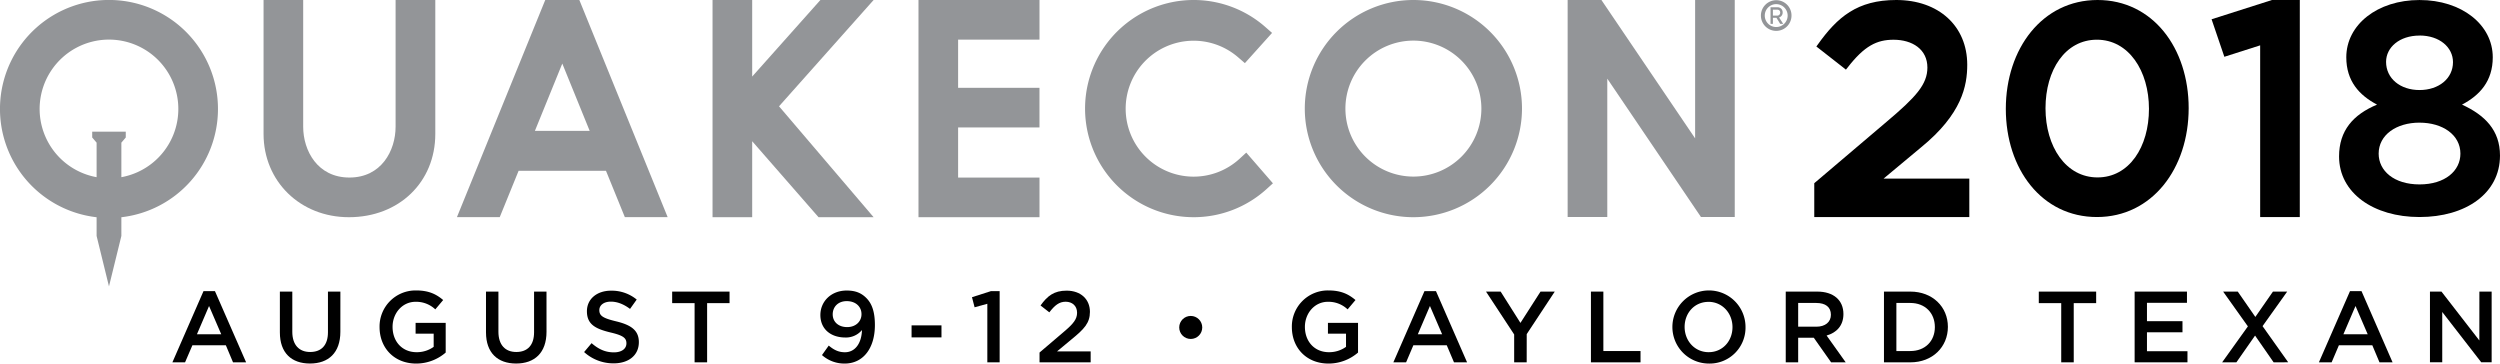 <svg xmlns="http://www.w3.org/2000/svg" viewBox="0 0 1337.47 194.5"><defs><style>.cls-1{fill:#939598;}</style></defs><title>Asset 6quakecon20quakecon-withdates-grayscale</title><g id="Layer_2" data-name="Layer 2"><g id="Layer_1-2" data-name="Layer 1"><path d="M1014.46,0c-20.82,0-31.51,9.14-42,23.88l-.73,1,1,.77,13.81,10.8,1,.81.81-1c9.09-11.78,15.78-15,24.68-15,10.1,0,18.1,5.16,18.1,14.87,0,9.08-6.22,15.85-21.8,29L971.07,97.62l-.46.39v18.1h82.95V95.56h-45.89l20.08-16.73c21.89-17.83,24.7-33,24.7-44.18,0-20.72-15.26-34.65-38-34.65Z"/><path d="M1121.84,116.11c-29.51,0-48.75-25.66-48.75-57.89S1092.66,0,1122.16,0s48.75,25.66,48.75,57.89S1151.35,116.11,1121.84,116.11Zm0-94.87c-16.94,0-27.52,16.14-27.52,36.68s10.88,37,27.83,37,27.52-16.29,27.52-36.68S1138.79,21.24,1121.84,21.24Z"/><path d="M1230.37,0h-14.88l-32.32,10.31L1190,30.38l19.16-6.12v91.86h21.2Z"/><g id="Registered_Symbol" data-name="Registered Symbol"><path class="cls-1" d="M950.25.11a8.22,8.22,0,0,0-8.18,8.23v0a8.18,8.18,0,1,0,16.36,0v0A8.16,8.16,0,0,0,950.25.11Zm6.12,8.23a6.12,6.12,0,1,1-12.24,0v0a6.12,6.12,0,1,1,12.24,0Z"/><path class="cls-1" d="M953.7,6.63a2.69,2.69,0,0,0-2.95-2.74h-3.54v8.88h1.27V9.53h1.91l2,3.25H954l-2.22-3.45A2.67,2.67,0,0,0,953.7,6.63Zm-5.22,1.73V5.16h2.13c1.09,0,1.77.51,1.77,1.57a1.58,1.58,0,0,1-1.77,1.62Z"/></g><polygon id="N" class="cls-1" points="928.07 116.11 910 116.11 859.88 42.08 859.88 116.11 838.67 116.11 838.67 0 856.74 0 906.87 74.03 906.87 0 928.07 0 928.07 116.11"/><path id="O" class="cls-1" d="M756.15,116.2a58.1,58.1,0,1,1,58.1-58.1,58.17,58.17,0,0,1-58.1,58.1m0-94.47a36.37,36.37,0,1,0,36.37,36.36,36.41,36.41,0,0,0-36.37-36.36"/><path id="C" class="cls-1" d="M638.59,116.2A58.1,58.1,0,1,1,677,14.5l3.54,3.11L666,33.78l-3.48-3a36.36,36.36,0,1,0,.68,54.12l3.54-3.26L681,98.07l-3.38,3.06a58,58,0,0,1-39,15.07"/><polygon id="K" class="cls-1" points="467.37 116.2 437.9 116.2 402.41 75.55 402.41 116.2 381.2 116.2 381.2 0 402.41 0 402.41 40.96 438.91 0 467.37 0 416.77 56.87 467.37 116.2"/><polygon class="cls-1" points="300.81 33.97 300.82 33.99 300.83 33.97 300.81 33.97"/><path class="cls-1" d="M357.19,116.18H334.29l-10.1-24.81H277.45l-10.1,24.81H244.45L291.7,0h18.24ZM315.47,70,300.82,34,286.17,70Z"/><path id="U" class="cls-1" d="M186.63,116.2C160.6,116.2,141,97,141,71.65V0h21.2V67.78c0,12.8,7.65,27.2,24.74,27.2s24.7-14.4,24.7-27.2V0h21.24V71.65c0,25.81-19.43,44.55-46.21,44.55"/><polygon class="cls-1" points="556.12 21.2 556.12 0 491.38 0 491.38 116.2 556.12 116.2 556.12 95 512.58 95 512.58 68.18 556.11 68.18 556.11 46.98 512.58 46.98 512.58 21.2 556.12 21.2"/><g id="CIRCLE_SPIKE_Black" data-name="CIRCLE &amp; SPIKE Black"><g id="Q_Spike" data-name="Q Spike"><path id="Q_Spike_Icon" data-name="Q Spike Icon" class="cls-1" d="M116.61,58.31a58.31,58.31,0,1,0-64.93,57.91v10l6.62,27,6.63-27v-10A58.3,58.3,0,0,0,116.61,58.31ZM49.33,70.43v3.13l2.35,2.76V94.79a37.1,37.1,0,1,1,13.25,0V76.32l2.35-2.76V70.43Z"/></g></g><path d="M1294.42,116.11c-24.67,0-43.05-12.9-43.05-32.41,0-13.87,7.58-22.41,20.32-27.73-9.51-5-16.45-12.58-16.45-25.32,0-17.41,16.61-30.64,39.18-30.64s39.18,13.22,39.18,30.64c0,12.74-6.93,20.32-16.45,25.32,12.26,5.64,20.32,13.71,20.32,27.25C1337.47,103.54,1319.09,116.11,1294.42,116.11Zm0-50.5c-12.35,0-21.87,6.52-21.87,16.6,0,9.16,8.18,16.45,21.87,16.45s21.87-7.29,21.87-16.45C1316.29,72.13,1306.77,65.62,1294.42,65.62Zm0-46.58c-10.74,0-17.9,6.32-17.9,14.07,0,8.9,7.59,15.07,17.9,15.07s17.9-6.17,17.9-14.93C1312.32,25.35,1305.16,19,1294.42,19Z"/><path d="M710.74,194.5c-11.83,0-19.61-8.43-19.61-19.51a19.28,19.28,0,0,1,19.51-19.61c6.59,0,10.64,1.84,14.53,5.13l-4.21,5a14.82,14.82,0,0,0-10.59-4.05c-7,0-12.26,6.05-12.26,13.4,0,7.83,5.13,13.56,12.86,13.56a15.44,15.44,0,0,0,9.13-2.86V178.5h-9.67v-5.78h16.1v15.89A24.11,24.11,0,0,1,710.74,194.5Z"/><path d="M784.87,193.85h-7L774,184.72H756.13l-3.89,9.13h-6.81l16.64-38.09h6.16ZM765,163.7l-6.48,15.13h13Z"/><path d="M816.76,193.85h-6.7V178.93L795,156h7.83l10.59,16.75L824.16,156h7.62l-15,22.75Z"/><path d="M851.13,156h6.65V187.8h19.88v6.05H851.13Z"/><path d="M914,194.5a19.56,19.56,0,1,1,19.83-19.61A19.21,19.21,0,0,1,914,194.5Zm0-33c-7.51,0-12.75,6-12.75,13.4s5.35,13.51,12.86,13.51,12.75-6,12.75-13.4S921.48,161.48,914,161.48Z"/><path d="M979.63,193.85l-9.29-13.18H962v13.18h-6.65V156h16.86c8.7,0,14,4.59,14,12,0,6.27-3.73,10-9,11.51l10.21,14.32Zm-7.94-31.77H962v12.7h9.73c4.75,0,7.78-2.49,7.78-6.38C979.52,164.24,976.6,162.08,971.69,162.08Z"/><path d="M1022,193.85h-14.1V156H1022c11.89,0,20.1,8.16,20.1,18.86S1033.94,193.85,1022,193.85Zm0-31.77h-7.46V187.8H1022c7.94,0,13.13-5.35,13.13-12.81S1030,162.08,1022,162.08Z"/><path d="M1109.43,193.85h-6.7V162.18h-12V156h30.69v6.16h-12Z"/><path d="M1170,162h-21.4v9.83h19v5.94h-19V187.9h21.67v5.94H1142V156h28Z"/><path d="M1216.37,193.85l-9.94-14.32-10,14.32h-7.62l13.78-19.24L1189.35,156h7.83l9.4,13.56L1216,156h7.62l-13.18,18.48,13.72,19.34Z"/><path d="M1280,193.85h-7l-3.84-9.13h-17.88l-3.89,9.13h-6.81l16.64-38.09h6.16Zm-19.83-30.15-6.48,15.13h13Z"/><path d="M1326.44,156H1333v37.82h-5.57l-20.86-26.91v26.91H1300V156h6.16l20.26,26.15Z"/><path d="M131.67,193.85h-7l-3.84-9.13H102.93L99,193.85H92.23l16.64-38.09H115ZM111.84,163.7l-6.48,15.13h13Z"/><path d="M182.09,177.48c0,11.29-6.38,17-16.26,17s-16.1-5.67-16.1-16.64V156h6.65v21.5c0,7,3.62,10.81,9.56,10.81s9.51-3.57,9.51-10.54V156h6.65Z"/><path d="M222.67,194.5c-11.83,0-19.61-8.43-19.61-19.51a19.28,19.28,0,0,1,19.5-19.61c6.59,0,10.64,1.84,14.53,5.13l-4.21,5a14.82,14.82,0,0,0-10.59-4.05c-7,0-12.27,6.05-12.27,13.4,0,7.83,5.13,13.56,12.86,13.56a15.44,15.44,0,0,0,9.13-2.86V178.5h-9.67v-5.78h16.1v15.89A24.12,24.12,0,0,1,222.67,194.5Z"/><path d="M292.38,177.48c0,11.29-6.38,17-16.26,17S260,188.77,260,177.8V156h6.65v21.5c0,7,3.62,10.81,9.56,10.81s9.51-3.57,9.51-10.54V156h6.65Z"/><path d="M329.62,171.91c8,1.94,12.16,4.81,12.16,11.13,0,7.13-5.56,11.35-13.51,11.35a23.3,23.3,0,0,1-15.78-6.05l4-4.75c3.62,3.13,7.24,4.92,11.94,4.92,4.11,0,6.7-1.89,6.7-4.81,0-2.76-1.51-4.21-8.54-5.84-8.05-1.95-12.59-4.32-12.59-11.35,0-6.59,5.4-11,12.91-11a21,21,0,0,1,13.72,4.75l-3.57,5c-3.4-2.54-6.81-3.89-10.27-3.89-3.89,0-6.16,2-6.16,4.54C320.65,168.88,322.38,170.18,329.62,171.91Z"/><path d="M378.3,193.85h-6.7V162.18h-12V156H390.3v6.16h-12Z"/><path d="M451.85,194.5a18,18,0,0,1-12.1-4.54l3.62-5.08c2.86,2.43,5.4,3.57,8.65,3.57,5.57,0,8.92-4.92,9.13-11.89a11.14,11.14,0,0,1-8.86,4c-8.05,0-13.4-4.7-13.4-12s5.73-13.13,14.1-13.13c4.75,0,7.83,1.35,10.48,4,2.81,2.81,4.59,7,4.59,14.48C468.06,186.07,462,194.5,451.85,194.5ZM453,161.1c-4.7,0-7.51,3.13-7.51,7.08s3,6.81,7.73,6.81,7.67-3.13,7.67-6.86C460.93,164.13,457.85,161.1,453,161.1Z"/><path d="M487.68,180.5v-6.43h16v6.43Z"/><path d="M530.15,155.75h4.65v38.09h-6.59V162.51l-6.81,1.89L520,159Z"/><path d="M561.38,167.1l-4.7-3.67c3.62-5.08,7.19-7.94,13.94-7.94,7.56,0,12.48,4.59,12.48,11.35,0,6-3.13,9.24-9.83,14.7L565.49,188h18v5.84H556.14v-5.24l13-11.08c5.19-4.38,7.08-6.81,7.08-10.21,0-3.73-2.65-5.89-6.11-5.89S564.3,163.32,561.38,167.1Z"/><circle cx="637.03" cy="175.18" r="6.16"/></g></g></svg>